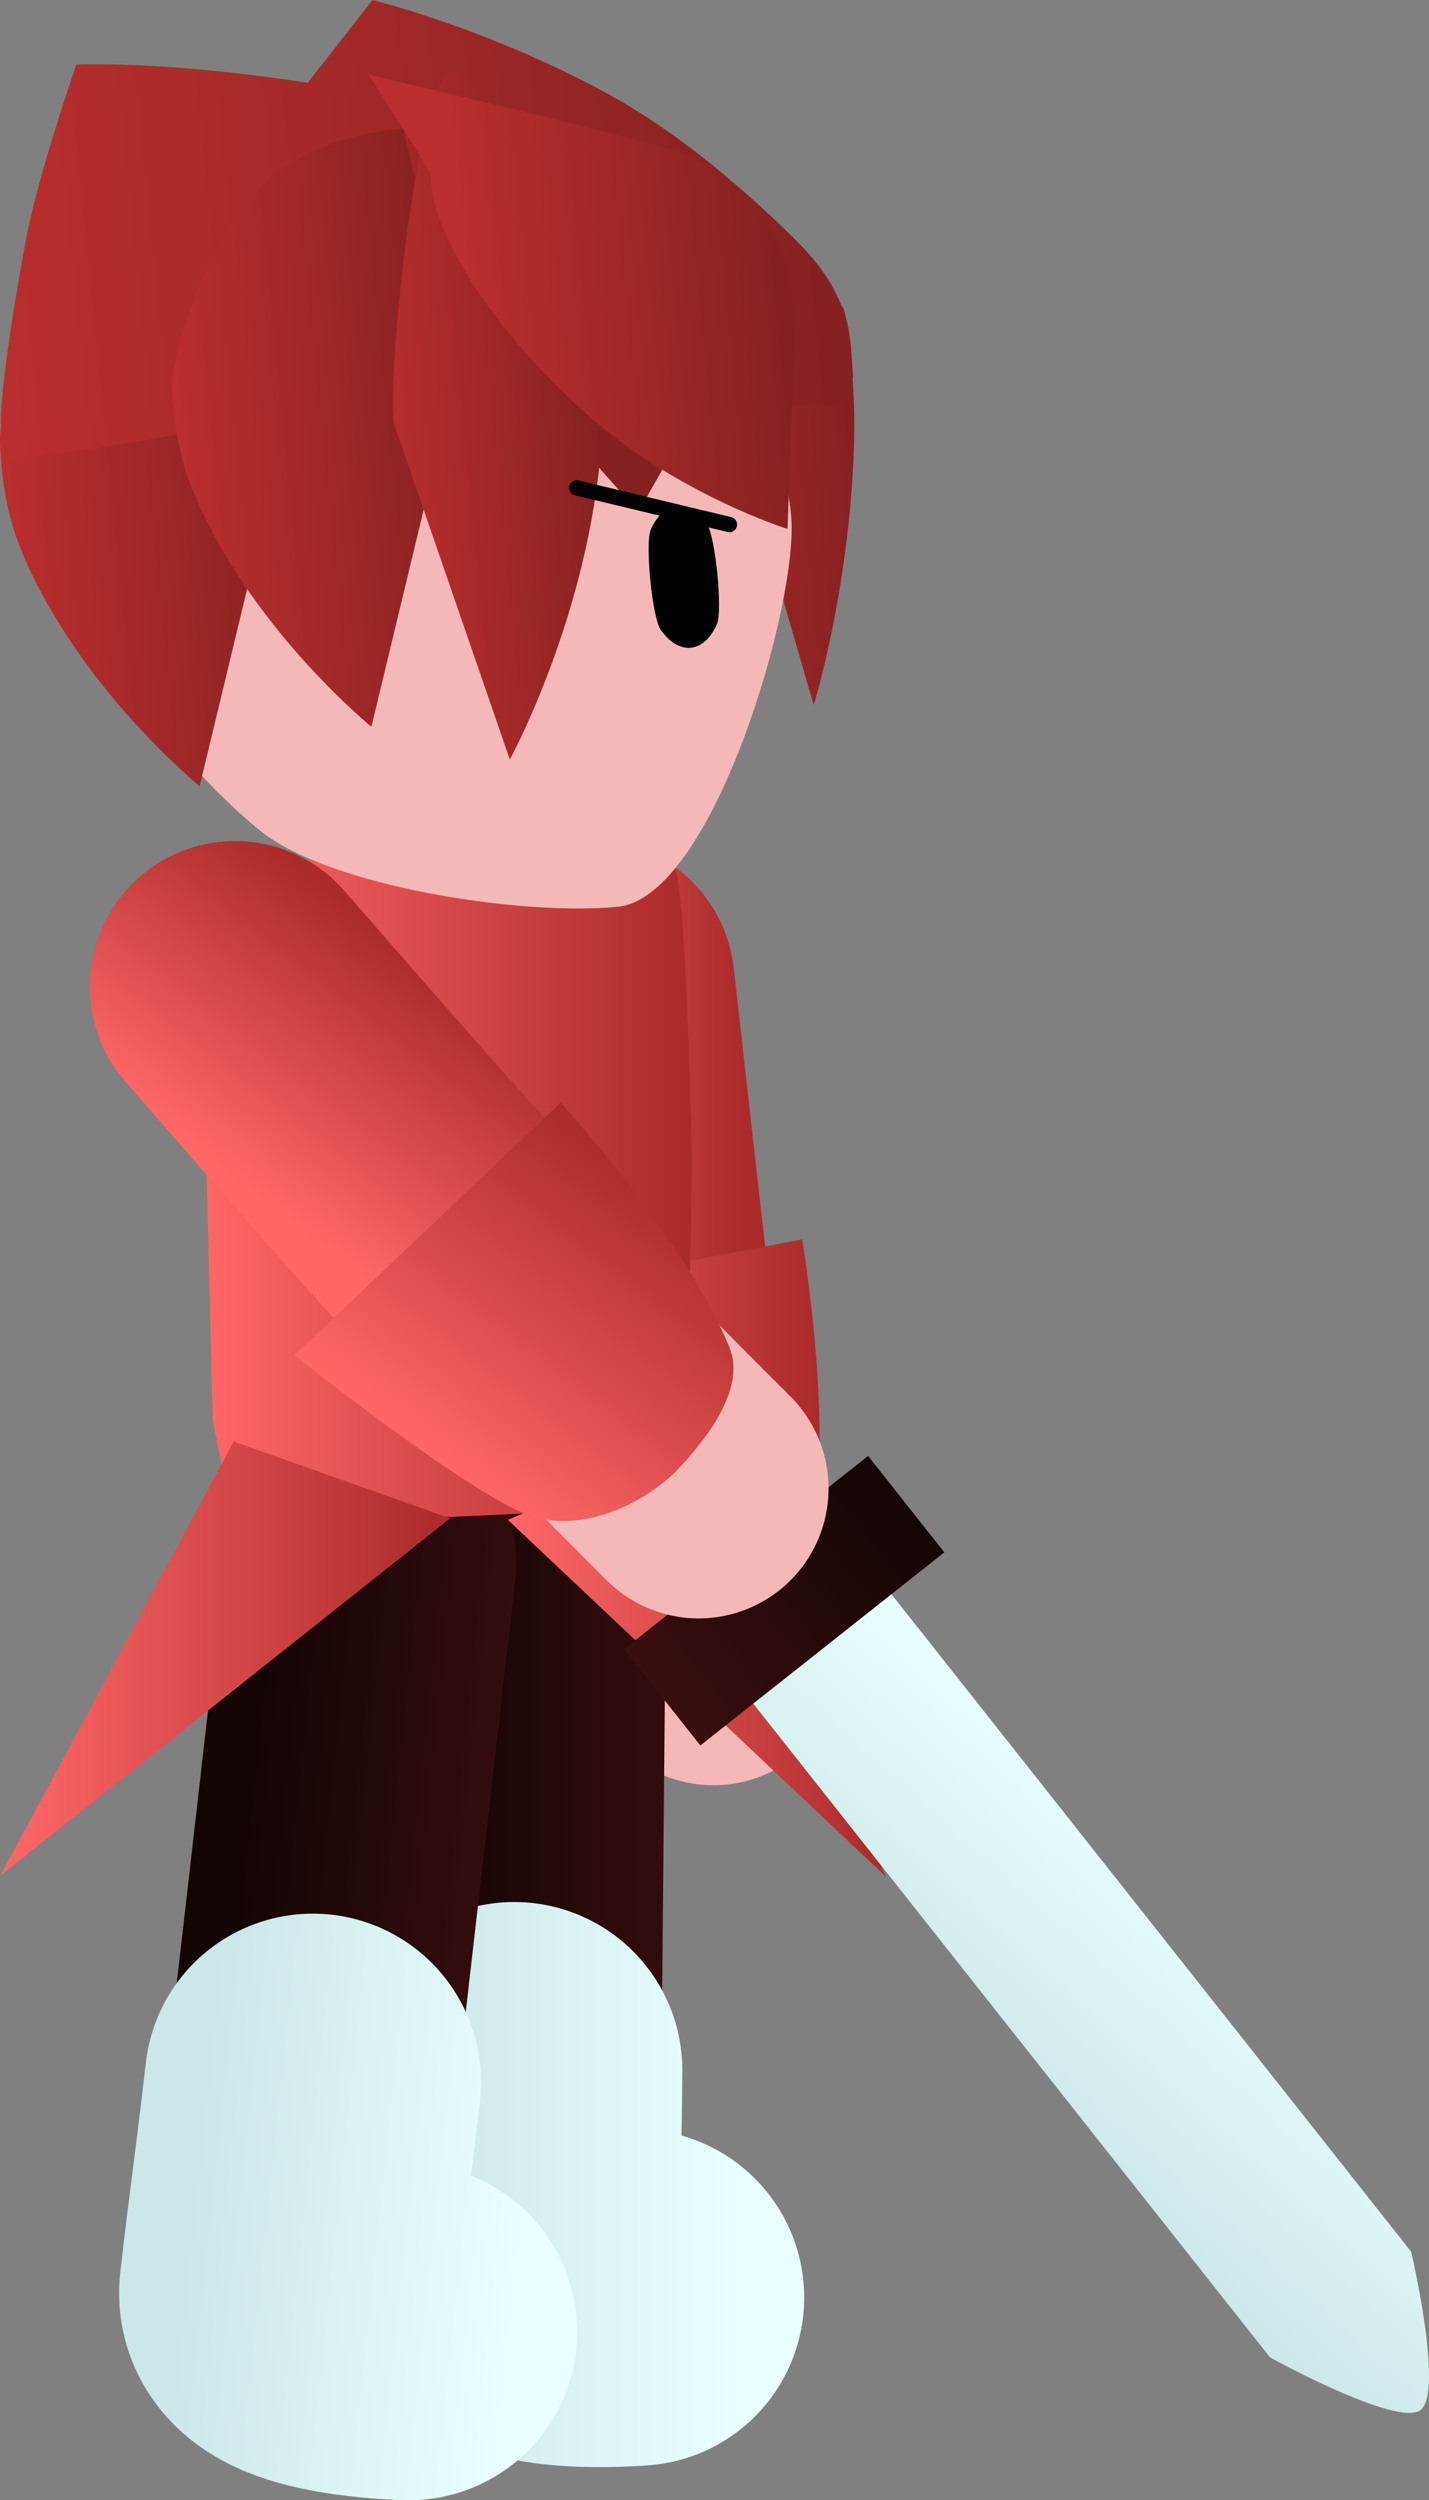 <svg version="1.1" xmlns="http://www.w3.org/2000/svg" xmlns:xlink="http://www.w3.org/1999/xlink" width="46.748" height="81.743" viewBox="0,0,46.748,81.743"><rect x="0" y="0" width="46.748" height="81.743" fill="#808080" stroke="none"/><defs><linearGradient x1="241.092" y1="174.65" x2="250.592" y2="174.65" gradientUnits="userSpaceOnUse" id="color-1"><stop offset="0" stop-color="#ff6767"/><stop offset="1" stop-color="#ab2a2a"/></linearGradient><linearGradient x1="240.658" y1="186.92" x2="253.018" y2="186.92" gradientUnits="userSpaceOnUse" id="color-2"><stop offset="0" stop-color="#ff6767"/><stop offset="1" stop-color="#ab2a2a"/></linearGradient><linearGradient x1="240.093" y1="203.132" x2="249.593" y2="203.132" gradientUnits="userSpaceOnUse" id="color-3"><stop offset="0" stop-color="#140505"/><stop offset="1" stop-color="#390e0e"/></linearGradient><linearGradient x1="239.465" y1="211.67" x2="250.465" y2="211.67" gradientUnits="userSpaceOnUse" id="color-4"><stop offset="0" stop-color="#cbe7e7"/><stop offset="1" stop-color="#eaffff"/></linearGradient><linearGradient x1="233.904" y1="203.353" x2="243.351" y2="204.352" gradientUnits="userSpaceOnUse" id="color-5"><stop offset="0" stop-color="#140505"/><stop offset="1" stop-color="#390e0e"/></linearGradient><linearGradient x1="232.485" y1="211.84" x2="243.424" y2="212.996" gradientUnits="userSpaceOnUse" id="color-6"><stop offset="0" stop-color="#cbe7e7"/><stop offset="1" stop-color="#eaffff"/></linearGradient><linearGradient x1="232.728" y1="178.978" x2="248.847" y2="178.978" gradientUnits="userSpaceOnUse" id="color-7"><stop offset="0" stop-color="#ff6767"/><stop offset="1" stop-color="#ab2a2a"/></linearGradient><linearGradient x1="226.222" y1="194.469" x2="240.93" y2="194.469" gradientUnits="userSpaceOnUse" id="color-8"><stop offset="0" stop-color="#ff6767"/><stop offset="1" stop-color="#ab2a2a"/></linearGradient><linearGradient x1="242.819" y1="194.519" x2="255.192" y2="194.519" gradientUnits="userSpaceOnUse" id="color-9"><stop offset="0" stop-color="#ff6767"/><stop offset="1" stop-color="#ab2a2a"/></linearGradient><linearGradient x1="243.501" y1="154.812" x2="254.217" y2="153.744" gradientUnits="userSpaceOnUse" id="color-10"><stop offset="0" stop-color="#ba2e2e"/><stop offset="1" stop-color="#852121"/></linearGradient><linearGradient x1="226.139" y1="148.844" x2="253.492" y2="146.117" gradientUnits="userSpaceOnUse" id="color-11"><stop offset="0" stop-color="#ba2e2e"/><stop offset="1" stop-color="#852121"/></linearGradient><linearGradient x1="229.509" y1="159.348" x2="252.084" y2="157.097" gradientUnits="userSpaceOnUse" id="color-12"><stop offset="0" stop-color="#ffd499"/><stop offset="1" stop-color="#ffd599"/></linearGradient><linearGradient x1="226.734" y1="160.26" x2="236.157" y2="159.32" gradientUnits="userSpaceOnUse" id="color-13"><stop offset="0" stop-color="#ba2e2e"/><stop offset="1" stop-color="#852121"/></linearGradient><linearGradient x1="225.704" y1="149.419" x2="253.545" y2="146.643" gradientUnits="userSpaceOnUse" id="color-14"><stop offset="0" stop-color="#ba2e2e"/><stop offset="1" stop-color="#852121"/></linearGradient><linearGradient x1="232.352" y1="158.317" x2="241.775" y2="157.377" gradientUnits="userSpaceOnUse" id="color-15"><stop offset="0" stop-color="#ba2e2e"/><stop offset="1" stop-color="#852121"/></linearGradient><linearGradient x1="238.729" y1="154.969" x2="245.993" y2="154.245" gradientUnits="userSpaceOnUse" id="color-16"><stop offset="0" stop-color="#ba2e2e"/><stop offset="1" stop-color="#852121"/></linearGradient><linearGradient x1="241.555" y1="151.962" x2="252.029" y2="150.918" gradientUnits="userSpaceOnUse" id="color-17"><stop offset="0" stop-color="#ba2e2e"/><stop offset="1" stop-color="#852121"/></linearGradient><linearGradient x1="249.382" y1="186.875" x2="246.884" y2="188.863" gradientUnits="userSpaceOnUse" id="color-18"><stop offset="0" stop-color="#140505"/><stop offset="1" stop-color="#390e0e"/></linearGradient><linearGradient x1="266.273" y1="202.16" x2="259.395" y2="209.736" gradientUnits="userSpaceOnUse" id="color-19"><stop offset="0" stop-color="#eaffff"/><stop offset="1" stop-color="#cbe7e7"/></linearGradient><linearGradient x1="255.846" y1="189.41" x2="247.874" y2="195.755" gradientUnits="userSpaceOnUse" id="color-20"><stop offset="0" stop-color="#140505"/><stop offset="1" stop-color="#390e0e"/></linearGradient><linearGradient x1="232.075" y1="177.461" x2="237.884" y2="169.945" gradientUnits="userSpaceOnUse" id="color-21"><stop offset="0" stop-color="#ff6767"/><stop offset="1" stop-color="#ab2a2a"/></linearGradient><linearGradient x1="240.688" y1="188.311" x2="247.943" y2="178.924" gradientUnits="userSpaceOnUse" id="color-22"><stop offset="0" stop-color="#ff6767"/><stop offset="1" stop-color="#ab2a2a"/></linearGradient></defs><g transform="translate(-226.205,-140.249)"><g data-paper-data="{&quot;isPaintingLayer&quot;:true}" fill-rule="nonzero" stroke-linejoin="miter" stroke-miterlimit="10" stroke-dasharray="" stroke-dashoffset="0" style="mix-blend-mode: normal"><g><path d="M249.544,194.366c0,0 -2.368,-8.6 -2.8,-11.029c-0.512,-2.882 -1.161,-10.87 -1.161,-10.87" fill="none" stroke="#f5b8b8" stroke-width="8.5" stroke-linecap="round"/><path d="M247.385,186.461c-0.162,-0.815 -0.451,-1.282 -0.681,-3.276c-0.238,-2.061 -1.215,-10.752 -1.215,-10.752" fill="none" stroke="url(#color-1)" stroke-width="9.5" stroke-linecap="round"/><path d="M244.372,191.667c-1.271,-1.482 -3.714,-8.645 -3.714,-8.645l11.787,-2.253c0,0 1.032,6 0.328,9.736c-0.265,1.406 -2.258,2.11 -3.611,2.436c-1.186,0.286 -3.519,0.208 -4.79,-1.274z" fill="url(#color-2)" stroke="none" stroke-width="0" stroke-linecap="butt"/></g><g fill="none" stroke-linecap="round"><path d="M246.652,215.485c0,0 -3.628,0.305 -3.618,-0.799c0.024,-2.722 0.07,-7.874 0.098,-10.909c0.039,-4.319 0.117,-13.038 0.117,-13.038" stroke="url(#color-3)" stroke-width="9.5"/><path d="M247.013,215.364c0,0 -4.107,0.346 -4.096,-0.905c0.028,-3.081 0.08,-3.091 0.11,-6.526" stroke="url(#color-4)" stroke-width="11"/></g><g fill="none" stroke-linecap="round"><path d="M239.127,216.328c0,0 -3.64,-0.078 -3.514,-1.175c0.31,-2.704 0.898,-7.823 1.244,-10.838c0.493,-4.291 1.487,-12.953 1.487,-12.953" stroke="url(#color-5)" stroke-width="9.5"/><path d="M239.583,216.491c0,0 -4.12,-0.088 -3.978,-1.33c0.351,-3.061 0.443,-3.436 0.835,-6.848" stroke="url(#color-6)" stroke-width="11"/></g><g stroke-width="0" stroke-linecap="butt"><path d="M233.378,168.724c0.378,-1.147 2.774,-0.335 2.774,-0.335h9.352c0,0 2.456,-0.711 2.809,0.335c0.353,1.046 0.533,9.556 0.533,9.556l-0.178,8.885l-0.356,2.347l-7.503,0.335l-7.112,-0.503l-0.533,-2.682l-0.213,-8.55c0,0 -0.72,-5.904 0.427,-9.388z" fill="url(#color-7)" stroke="#001966"/><path d="M226.222,201.561l7.628,-14.183l7.081,2.51z" fill="url(#color-8)" stroke="none"/><path d="M242.819,189.938l5.956,-2.51l6.417,14.183z" data-paper-data="{&quot;index&quot;:null}" fill="url(#color-9)" stroke="none"/></g><g stroke-linecap="butt"><path d="M254.134,155.056c-0.179,4.597 -1.307,8.241 -1.307,8.241c0,0 -2.178,-7.403 -2.646,-9.277c-0.176,-0.705 -3.535,-4.298 -3.535,-4.298c0,0 -5.152,-3.982 -3.764,-4.261c1.073,-0.216 10.734,5.138 10.734,5.138c0,0 0.152,-1.035 0.338,0.56c0.186,1.595 0.229,2.647 0.181,3.896z" data-paper-data="{&quot;index&quot;:null}" fill="url(#color-10)" stroke="none" stroke-width="0"/><path d="M254.078,152.393c0.004,1.838 -1.815,0.858 -1.815,0.858c0,0 -2.267,-1.728 -4.724,-2.003c-2.428,-0.272 -5.034,0.907 -7.079,1.057c-4.37,0.32 -13.697,2.812 -13.697,2.812l11.628,-14.867c0,0 3.885,0.948 7.877,3.168c2.158,1.2 4.31,3.031 5.982,4.696c1.295,1.289 1.823,2.442 1.827,4.28z" fill="url(#color-11)" stroke="none" stroke-width="0"/><path d="M239.665,146.866c3.114,-0.311 6.063,0.681 8.311,2.533c2.248,1.853 3.796,4.566 4.109,7.699c0.277,2.774 -2.55,12.485 -5.665,12.796c-3.115,0.311 -9.484,-0.657 -11.732,-2.509c-2.248,-1.853 -4.866,-4.903 -5.178,-8.036c-0.312,-3.133 0.67,-6.098 2.508,-8.358c1.838,-2.259 4.533,-3.813 7.647,-4.124z" fill="#f5b8b8" stroke="url(#color-12)" stroke-width="0"/><path d="M249.332,157.385c0.277,0.395 0.519,2.829 0.326,3.271c-0.194,0.443 -0.493,0.734 -0.852,0.77c-0.359,0.036 -0.709,-0.191 -0.987,-0.587c-0.277,-0.395 -0.519,-2.829 -0.326,-3.271c0.194,-0.443 0.493,-0.734 0.852,-0.77c0.359,-0.036 0.709,0.191 0.987,0.587z" data-paper-data="{&quot;index&quot;:null}" fill="#000000" stroke="none" stroke-width="1.301"/><path d="M226.214,154.907c-0.094,-1.559 0.591,-0.636 0.591,-0.636c0,0 1.011,-5.043 3.419,-7.087c2.974,-2.523 7.533,-2.15 8.43,-2.181c1.152,-0.039 -3.031,8.966 -3.031,8.966l-2.887,11.983c0,0 -3.766,-3.059 -5.67,-7.323c-0.517,-1.158 -0.76,-2.162 -0.854,-3.722z" data-paper-data="{&quot;index&quot;:null}" fill="url(#color-13)" stroke="none" stroke-width="0"/><path d="M254.109,152.52c0.034,0.345 -0.875,0.913 -0.875,0.913c0,0 -1.208,0.083 -2.448,0.169c-1.692,0.117 -0.72,-3.286 -5.622,-2.947c-1.971,0.136 -5.783,2.193 -8.34,2.801c-5.825,1.385 -10.532,1.837 -10.532,1.837c0,0 -0.12,-0.828 -0.021,-1.979c0.141,-1.646 0.541,-3.934 0.785,-5.244c0.386,-2.076 1.645,-5.71 1.645,-5.71c0,0 4.785,-0.238 12.664,1.569c5.371,1.232 10.363,3.372 12.22,6.049c0.479,0.69 0.458,1.867 0.525,2.541z" fill="url(#color-14)" stroke="none" stroke-width="0"/><path d="M231.832,152.964c-0.051,-0.847 0.906,-4.594 2.958,-6.644c1.725,-1.724 4.601,-1.865 4.601,-1.865l1.851,7.571l-2.887,11.983c0,0 -3.766,-3.059 -5.67,-7.323c-0.517,-1.158 -0.76,-2.162 -0.854,-3.722z" data-paper-data="{&quot;index&quot;:null}" fill="url(#color-15)" stroke="none" stroke-width="0"/><path d="M241.141,145.885c0.084,-1.25 0.739,-0.272 0.739,-0.272l9.905,3.1l-4.681,8.243c0,0 -3.844,-3.807 -5.458,-7.849c-0.439,-1.098 -0.588,-1.972 -0.504,-3.222z" fill="#852121" stroke="none" stroke-width="0"/><path d="M245.77,155.845c-0.63,5.115 -2.887,9.236 -2.887,9.236c0,0 -3.031,-8.785 -3.77,-10.928c-0.308,-0.893 0.681,-11.324 1.875,-11.56c1.001,-0.198 4.501,7.181 4.724,8.939c0.223,1.758 0.229,2.923 0.058,4.313z" data-paper-data="{&quot;index&quot;:null}" fill="url(#color-16)" stroke="none" stroke-width="0"/><path d="M238.272,142.694c0,0 8.259,1.92 10.116,2.514c0.524,0.168 2.479,1.113 3.364,3.214c0.672,1.595 0.38,4.503 0.38,4.503l-0.164,4.617c0,0 -3.541,-1.106 -6.491,-3.684c-2.529,-2.211 -5.206,-5.662 -5.179,-7.955z" fill="url(#color-17)" stroke="none" stroke-width="0"/></g><path d="M250.068,157.399l-5,-1.2" fill="none" stroke="#000000" stroke-width="0.5" stroke-linecap="round"/><g><g stroke="none" stroke-linecap="butt"><path d="M246.784,183.612l5.181,6.55l-2.484,1.965l-5.181,-6.55z" fill="url(#color-18)" stroke-width="0"/><path d="M255.057,191.977l17.312,21.888c0,0 1.074,4.569 0.31,5.174c-0.742,0.587 -4.922,-1.712 -4.922,-1.712l-17.221,-21.773z" fill="url(#color-19)" stroke-width="0.5"/><path d="M254.604,187.849l2.494,3.153l-7.982,6.313l-2.494,-3.153z" fill="url(#color-20)" stroke-width="0"/></g><g><path d="M249.06,188.911c0,0 -5.17,-5.118 -7.574,-7.868c-2.467,-2.821 -7.229,-8.449 -7.229,-8.449" fill="none" stroke="#f5b8b8" stroke-width="8.5" stroke-linecap="round"/><path d="M242.4,182.084c-0.602,-0.555 -0.2,-0.208 -2.107,-2.315c-2.029,-2.242 -6.399,-7.272 -6.399,-7.272" fill="none" stroke="url(#color-21)" stroke-width="9.5" stroke-linecap="round"/><path d="M243.629,189.831c-1.869,-0.562 -7.791,-5.276 -7.791,-5.276l8.709,-8.256c0,0 4.106,4.495 5.528,8.021c0.535,1.327 -0.763,2.995 -1.726,3.999c-0.845,0.88 -2.851,2.074 -4.72,1.512z" fill="url(#color-22)" stroke="none" stroke-width="0" stroke-linecap="butt"/></g></g></g></g></svg><!--rotationCenter:13.795130872312711:39.75126164993756-->